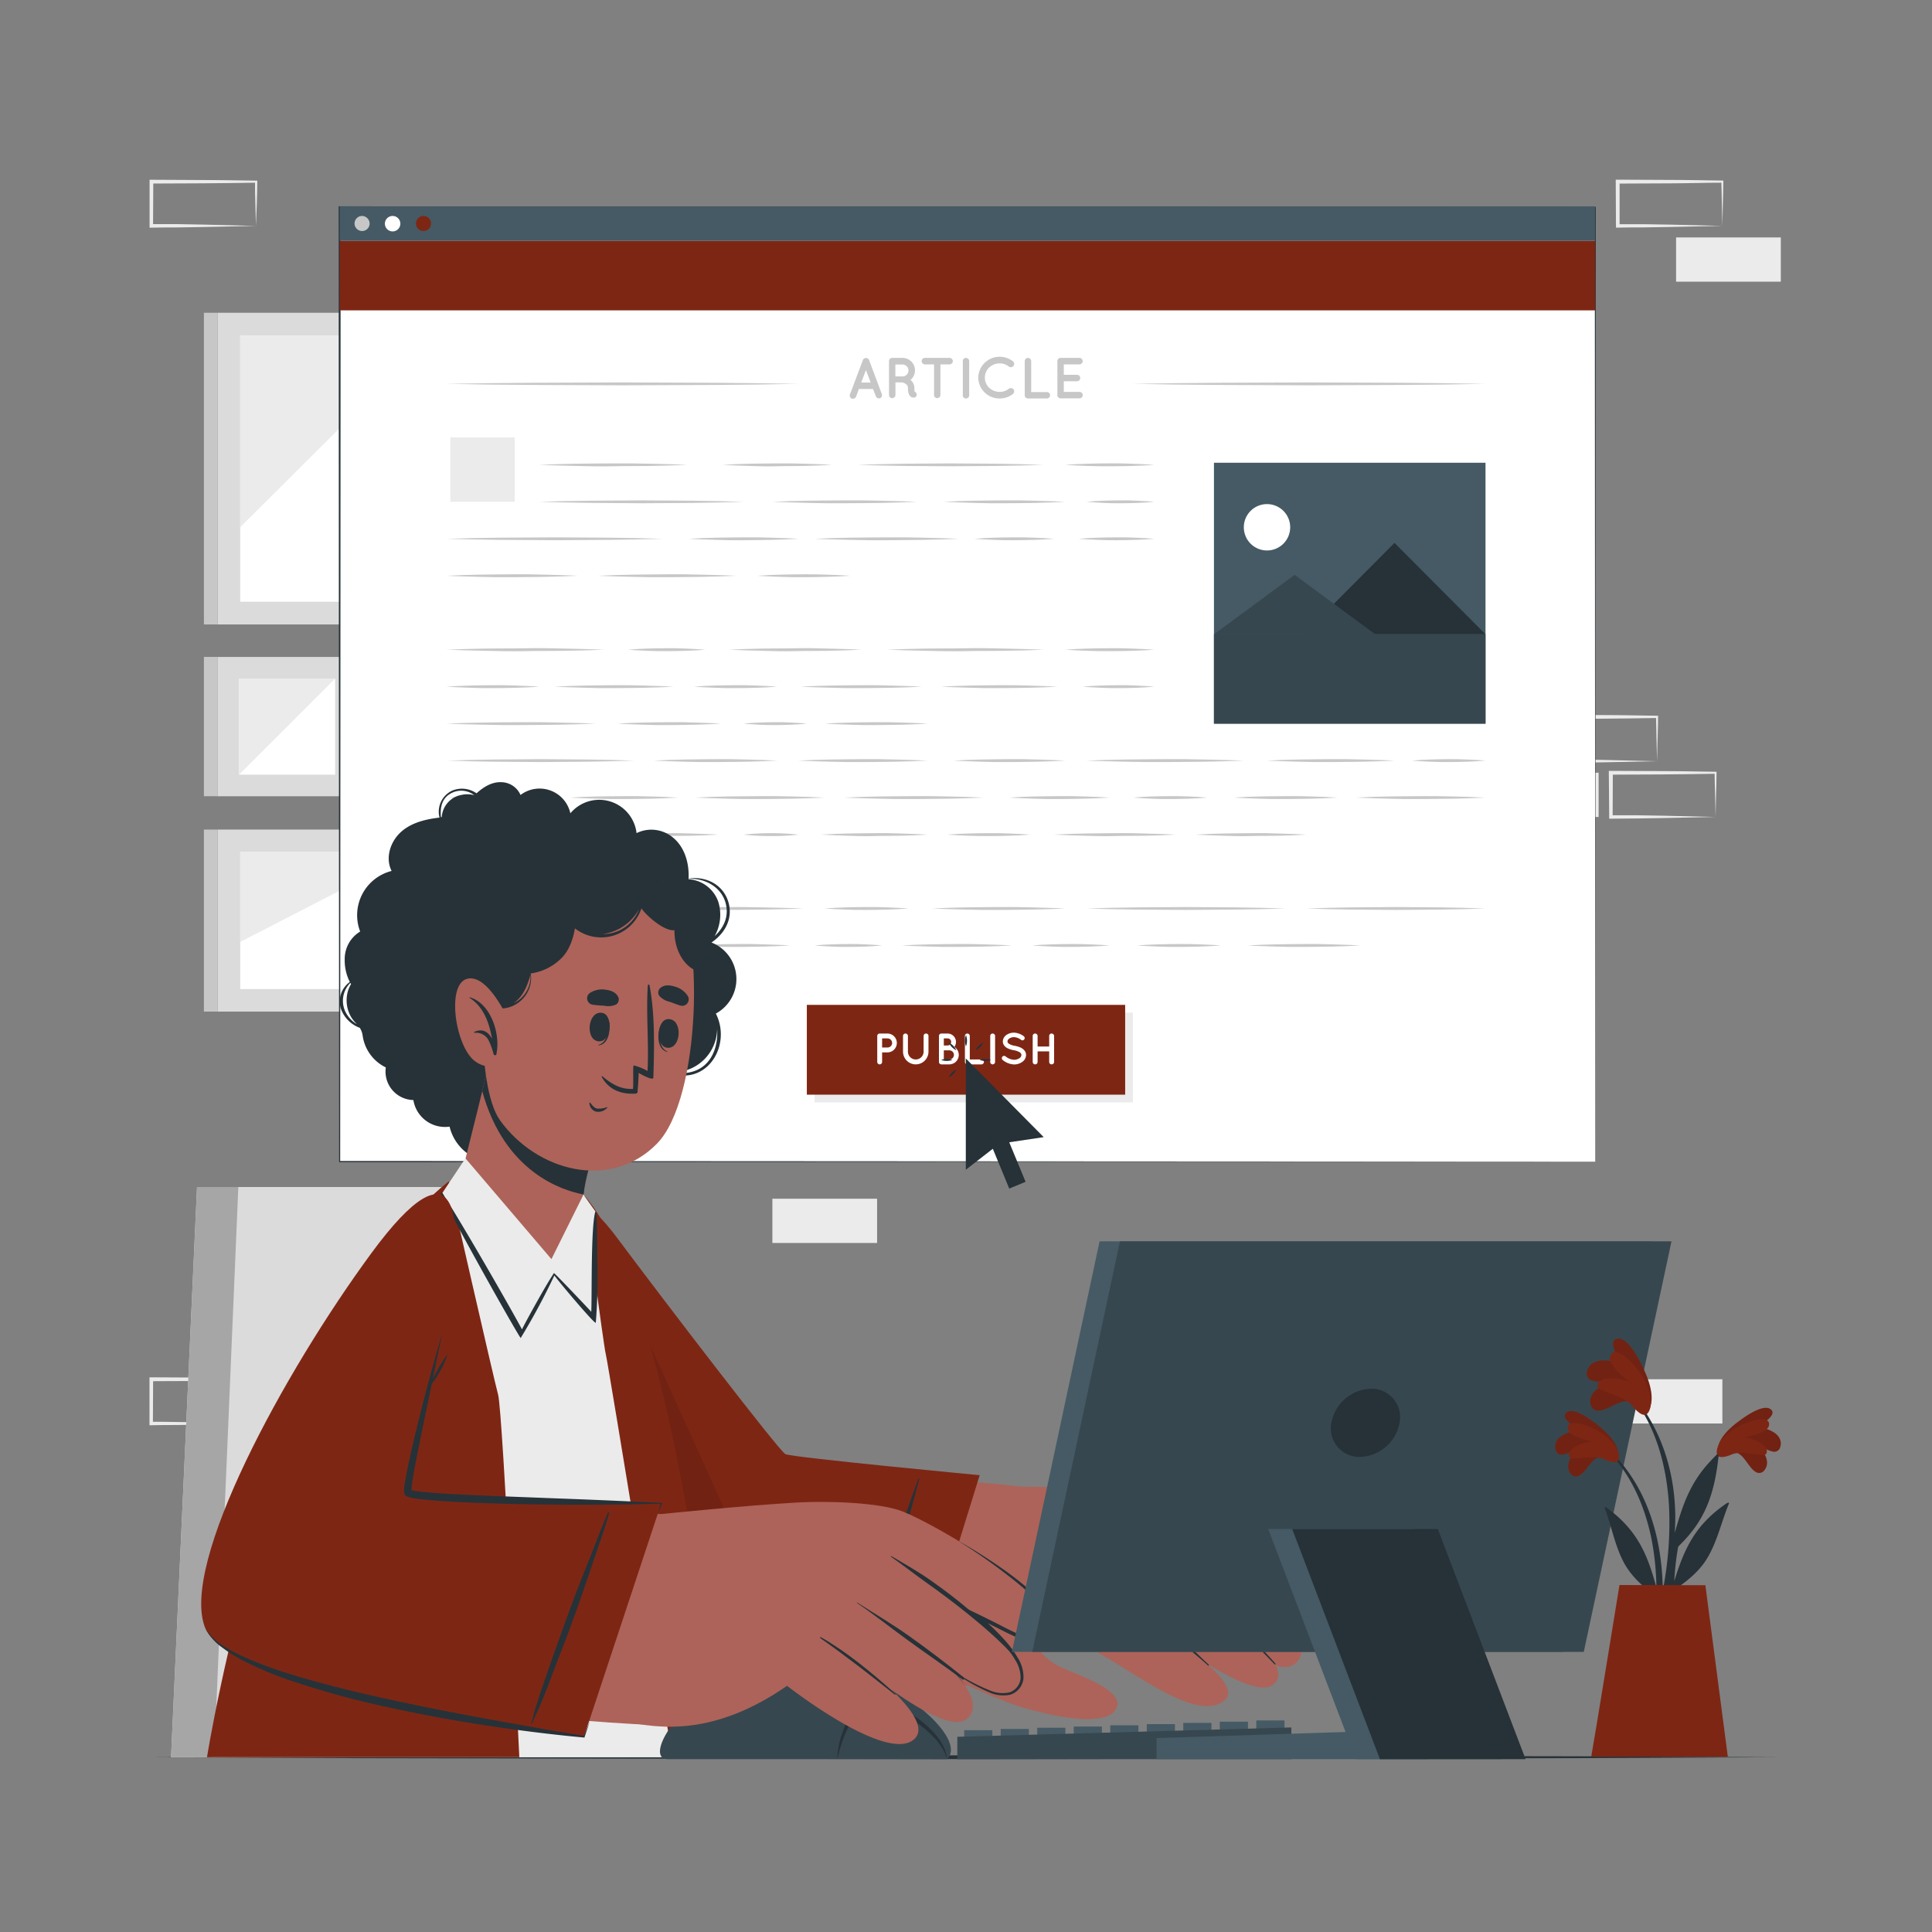 <svg xmlns="http://www.w3.org/2000/svg" viewBox="0 0 500 500"><rect x="0" y="0" width="500" height="500" fill="#808080" stroke="none"/><g id="freepik--background-complete--inject-43"><path d="M81.35,354l-13.44.28-6.81.11c-2.28,0-4.57,0-6.85.06H53.8V354l0-11.45V342h.51l13.55.06c4.51,0,9,.12,13.55.17h.27v.27c0,1.94-.09,3.88-.13,5.79Zm0,0-.14-5.78c0-1.91-.12-3.79-.14-5.67l.28.27c-4.52.06-9,.16-13.55.17L54.25,343l.5-.5L54.69,354l-.44-.44c2.23,0,4.46,0,6.7.05l6.73.11Z" style="fill:#ebebeb"></path><path d="M66.23,368.4l-13.44.28-6.81.11c-2.28,0-4.57,0-6.85.06h-.44v-.45l0-11.45v-.5h.5l13.55.07c4.52,0,9,.11,13.55.16h.28V357c0,1.94-.08,3.88-.13,5.79Zm0,0-.14-5.78c0-1.91-.11-3.79-.13-5.67l.27.27c-4.52.06-9,.16-13.55.17l-13.55.06.5-.5-.06,11.45-.44-.44c2.23,0,4.46,0,6.7.05l6.73.11Z" style="fill:#ebebeb"></path><rect x="69.36" y="356.95" width="27.1" height="11.45" style="fill:#ebebeb"></rect><path d="M428.84,197l-13.43.28-6.82.11c-2.28.05-4.56,0-6.85.06h-.44V197l-.06-11.45V185h.5l13.55.06c4.52,0,9,.12,13.55.17h.28v.27c0,1.94-.09,3.87-.14,5.79Zm0,0-.14-5.78c0-1.91-.11-3.79-.13-5.67l.27.27c-4.51.05-9,.16-13.55.17l-13.55.06.5-.5L402.19,197l-.45-.44c2.24,0,4.46,0,6.7,0l6.74.11Z" style="fill:#ebebeb"></path><rect x="386.62" y="199.98" width="27.1" height="11.45" style="fill:#ebebeb"></rect><path d="M444,211.43l-13.43.28-6.82.11c-2.28.05-4.57,0-6.85.06h-.44v-.45L416.36,200v-.5h.5l13.55.06c4.52,0,9,.12,13.55.17h.28V200c0,1.94-.08,3.87-.13,5.79Zm0,0-.14-5.78c-.05-1.91-.11-3.79-.13-5.67l.27.27c-4.52.05-9,.16-13.55.17l-13.55.06.5-.5-.05,11.45-.45-.44c2.23,0,4.46,0,6.7,0l6.73.11Z" style="fill:#ebebeb"></path><rect x="418.65" y="356.95" width="27.1" height="11.45" style="fill:#ebebeb"></rect><path d="M445.75,58.46l-13.43.28-6.82.11c-2.28,0-4.56,0-6.85.06h-.44v-.45L418.15,47v-.5h.5l13.55.06c4.52,0,9,.12,13.55.17H446V47c0,1.94-.09,3.87-.13,5.78Zm0,0-.14-5.78c0-1.91-.11-3.8-.13-5.67l.27.27c-4.51,0-9,.16-13.55.17l-13.55.06.5-.5,0,11.45-.45-.44c2.24,0,4.46,0,6.7,0l6.74.11Z" style="fill:#ebebeb"></path><rect x="433.77" y="61.45" width="27.1" height="11.45" style="fill:#ebebeb"></rect><path d="M66.23,58.47l-13.44.28L46,58.86c-2.28,0-4.57,0-6.85.06h-.44v-.45l0-11.45v-.5h.5l13.55.07c4.52,0,9,.11,13.55.16h.28V47c0,1.94-.08,3.88-.13,5.79Zm0,0-.14-5.78C66,50.78,66,48.9,66,47l.27.28c-4.52.05-9,.15-13.55.16l-13.55.06.5-.5-.06,11.45L39.13,58c2.23,0,4.46,0,6.7,0l6.73.12Z" style="fill:#ebebeb"></path><rect x="91.97" y="215.78" width="27.1" height="11.45" style="fill:#ebebeb"></rect><rect x="199.89" y="310.23" width="27.1" height="11.45" style="fill:#ebebeb"></rect><path d="M201.69,86.67l13.44-.27,6.81-.12c2.28,0,4.57,0,6.85,0h.45v.45l0,11.46v.5h-.5l-13.55-.07c-4.51,0-9-.11-13.55-.16h-.27v-.27c0-1.95.09-3.88.13-5.79Zm0,0,.14,5.79c0,1.9.12,3.79.14,5.67l-.28-.28c4.52,0,9-.16,13.55-.16l13.55-.06-.5.5.06-11.46.44.45c-2.23,0-4.46,0-6.7-.06L215.36,87Z" style="fill:#ebebeb"></path><path d="M216.81,72.23,230.25,72l6.81-.11c2.28,0,4.57,0,6.85,0h.44v.45l0,11.46v.5h-.5l-13.55-.06c-4.52,0-9-.11-13.55-.16h-.28v-.27c0-2,.08-3.88.13-5.79Zm0,0L217,78c.05,1.9.11,3.79.13,5.67l-.27-.28c4.52,0,9-.16,13.55-.16l13.55-.06-.5.5.06-11.46.44.45c-2.23,0-4.46,0-6.7-.06l-6.73-.11Z" style="fill:#ebebeb"></path><rect x="56.29" y="170.02" width="36.05" height="36.05" transform="translate(262.35 113.73) rotate(90)" style="fill:#dbdbdb"></rect><rect x="61.88" y="175.61" width="24.87" height="24.87" transform="translate(262.35 113.73) rotate(90)" style="fill:#fff"></rect><polygon points="86.75 175.6 61.88 175.6 61.88 200.47 86.75 175.6" style="fill:#ebebeb"></polygon><rect x="52.76" y="170.02" width="3.52" height="36.05" transform="translate(109.05 376.08) rotate(180)" style="fill:#c7c7c7"></rect><rect x="100.91" y="170.02" width="36.05" height="36.05" transform="translate(306.97 69.11) rotate(90)" style="fill:#dbdbdb"></rect><rect x="106.5" y="175.61" width="24.87" height="24.87" transform="translate(306.97 69.11) rotate(90)" style="fill:#fff"></rect><polygon points="124.07 175.6 106.5 175.6 106.5 193.17 124.07 175.6" style="fill:#ebebeb"></polygon><rect x="97.39" y="170.02" width="3.52" height="36.05" transform="translate(198.3 376.08) rotate(180)" style="fill:#c7c7c7"></rect><rect x="73.07" y="197.91" width="47.11" height="80.67" transform="translate(334.87 141.62) rotate(90)" style="fill:#dbdbdb"></rect><rect x="78.89" y="203.8" width="35.46" height="68.89" transform="translate(334.87 141.62) rotate(90)" style="fill:#fff"></rect><polygon points="107.34 220.52 62.18 220.52 62.18 243.76 107.34 220.52" style="fill:#ebebeb"></polygon><rect x="52.76" y="214.69" width="3.52" height="47.11" transform="translate(109.05 476.49) rotate(180)" style="fill:#c7c7c7"></rect><rect x="56.29" y="80.94" width="80.67" height="80.67" transform="translate(217.9 24.65) rotate(90)" style="fill:#dbdbdb"></rect><rect x="62.17" y="86.83" width="68.9" height="68.89" style="fill:#fff"></rect><path d="M62.17,136.43c10.48-10.42,40.15-39.94,49.69-49.6H62.17Z" style="fill:#ebebeb"></path><rect x="52.76" y="80.94" width="3.52" height="80.67" transform="translate(109.05 242.55) rotate(180)" style="fill:#c7c7c7"></rect></g><g id="freepik--Table--inject-43"><polygon points="39.13 454.76 91.85 454.52 144.56 454.43 250 454.27 355.44 454.43 408.15 454.52 460.87 454.76 408.15 455.01 355.44 455.1 250 455.26 144.56 455.1 91.85 455.01 39.13 454.76" style="fill:#263238"></polygon></g><g id="freepik--Article--inject-43"><rect x="87.9" y="53.6" width="324.94" height="247.04" style="fill:#fff"></rect><path d="M412.84,300.64l-324.94.14h-.14v-.14l-.11-247v-.25h.25l324.94.14H413v.11Zm0,0-.1-247,.1.1L87.9,53.85l.25-.25-.11,247-.14-.14Z" style="fill:#263238"></path><rect x="87.9" y="53.41" width="324.94" height="8.95" style="fill:#455a64"></rect><path d="M95.66,57.89a1.95,1.95,0,1,1-2-2A2,2,0,0,1,95.66,57.89Z" style="fill:#c7c7c7"></path><path d="M103.61,57.89a2,2,0,1,1-2-2A2,2,0,0,1,103.61,57.89Z" style="fill:#fff"></path><path d="M111.55,57.89a1.95,1.95,0,1,1-1.94-2A1.94,1.94,0,0,1,111.55,57.89Z" style="fill:#7E2614"></path><rect x="314.17" y="119.76" width="70.28" height="67.52" transform="translate(698.62 307.04) rotate(180)" style="fill:#455a64"></rect><polygon points="337.36 164.15 384.45 164.15 360.9 140.5 337.36 164.15" style="fill:#263238"></polygon><polygon points="314.17 164.17 355.93 164.17 335.05 148.77 314.17 164.17" style="fill:#37474f"></polygon><rect x="314.17" y="164.15" width="70.28" height="23.13" style="fill:#37474f"></rect><path d="M333.9,136.46a6,6,0,1,1-6-6A6,6,0,0,1,333.9,136.46Z" style="fill:#fff"></path><path d="M275.65,120.3c1.92-.15,3.84-.23,5.77-.29s3.84-.08,5.77-.09,3.84,0,5.77.09,3.84.13,5.77.29c-1.93.16-3.85.23-5.77.29s-3.85.08-5.77.08-3.85,0-5.77-.08S277.57,120.45,275.65,120.3Z" style="fill:#c7c7c7"></path><path d="M222,120.3c4-.15,8-.23,12-.29l12-.08,12,.08c4,.06,8,.13,12,.29-4,.16-8,.23-12,.29l-12,.08-12-.08C230,120.53,226,120.45,222,120.3Z" style="fill:#c7c7c7"></path><path d="M187,120.3c2.35-.15,4.71-.23,7.07-.29s4.71-.05,7.07-.08,4.71,0,7.06.08,4.72.13,7.07.29c-2.35.16-4.71.23-7.07.29s-4.71,0-7.06.08-4.72,0-7.07-.08S189.32,120.45,187,120.3Z" style="fill:#c7c7c7"></path><path d="M139.53,120.3c3.19-.15,6.38-.23,9.57-.29s6.38-.05,9.57-.08,6.38,0,9.57.08,6.38.13,9.58.29c-3.2.16-6.39.23-9.58.29s-6.38,0-9.57.08-6.38,0-9.57-.08S142.72,120.45,139.53,120.3Z" style="fill:#c7c7c7"></path><path d="M281.19,129.87c1.46-.16,2.92-.23,4.38-.29s2.93-.08,4.39-.09,2.92,0,4.38.09,2.93.13,4.39.29c-1.46.15-2.93.23-4.39.29s-2.92.07-4.38.08-2.93,0-4.39-.09S282.65,130,281.19,129.87Z" style="fill:#c7c7c7"></path><path d="M244.21,129.87c2.62-.16,5.24-.23,7.86-.29s5.24-.06,7.86-.09,5.24,0,7.86.09,5.24.13,7.86.29c-2.62.15-5.24.23-7.86.29s-5.24.05-7.86.08-5.24,0-7.86-.09S246.83,130,244.21,129.87Z" style="fill:#c7c7c7"></path><path d="M199.89,129.87c3.11-.16,6.23-.23,9.34-.29s6.23-.06,9.34-.09,6.23,0,9.35.09,6.22.13,9.34.29c-3.12.15-6.23.23-9.34.29s-6.23.05-9.35.08-6.22,0-9.34-.09S203,130,199.89,129.87Z" style="fill:#c7c7c7"></path><path d="M139.53,129.87c4.41-.16,8.83-.23,13.24-.29l13.25-.09,13.24.09c4.42.06,8.83.13,13.25.29-4.42.15-8.83.23-13.25.29l-13.24.08-13.25-.09C148.36,130.09,143.94,130,139.53,129.87Z" style="fill:#c7c7c7"></path><path d="M279.19,139.44c1.63-.16,3.26-.23,4.89-.29s3.25-.08,4.88-.09,3.26,0,4.88.09,3.26.13,4.89.29c-1.63.15-3.26.22-4.89.28s-3.25.08-4.88.09-3.26,0-4.88-.09S280.82,139.59,279.19,139.44Z" style="fill:#c7c7c7"></path><path d="M252.21,139.44c1.71-.16,3.42-.23,5.13-.29s3.42-.08,5.14-.09,3.42,0,5.13.09,3.42.13,5.14.29c-1.72.15-3.43.22-5.14.28s-3.42.08-5.13.09-3.43,0-5.14-.09S253.92,139.59,252.21,139.44Z" style="fill:#c7c7c7"></path><path d="M210.81,139.44c3.1-.16,6.21-.23,9.31-.29s6.22-.06,9.32-.09,6.21,0,9.32.09,6.21.13,9.32.29c-3.11.15-6.22.22-9.32.28s-6.21.06-9.32.09-6.21,0-9.32-.09S213.91,139.59,210.81,139.44Z" style="fill:#c7c7c7"></path><path d="M178.29,139.44c2.37-.16,4.73-.23,7.09-.29s4.73-.06,7.09-.09,4.73,0,7.09.09,4.73.13,7.09.29c-2.36.15-4.73.22-7.09.28s-4.73.06-7.09.09-4.72,0-7.09-.09S180.66,139.59,178.29,139.44Z" style="fill:#c7c7c7"></path><path d="M115.59,139.44c4.66-.16,9.33-.23,14-.29l14-.09,14,.09c4.66.06,9.33.13,14,.29-4.66.15-9.33.22-14,.28l-14,.09-14-.09C124.92,139.66,120.25,139.59,115.59,139.44Z" style="fill:#c7c7c7"></path><path d="M196,149c2-.15,4-.22,6-.28s4-.08,6-.09,4,0,6,.09,4,.13,6,.28c-2,.16-4,.23-6,.29s-4,.08-6,.09-4,0-6-.09S198,149.16,196,149Z" style="fill:#c7c7c7"></path><path d="M154.84,149c3-.15,6-.22,8.93-.28s6-.06,8.94-.09,5.95,0,8.93.09,6,.13,8.93.28c-3,.16-6,.23-8.93.29s-6,.06-8.93.09-6,0-8.94-.09S157.82,149.16,154.84,149Z" style="fill:#c7c7c7"></path><path d="M115.59,149c2.83-.15,5.65-.22,8.48-.28s5.65-.06,8.48-.09,5.65,0,8.47.09,5.66.13,8.48.28c-2.82.16-5.65.23-8.48.29s-5.65.06-8.47.09-5.66,0-8.48-.09S118.42,149.16,115.59,149Z" style="fill:#c7c7c7"></path><path d="M275.65,168.14c1.92-.16,3.84-.23,5.77-.29s3.84-.08,5.77-.09,3.84,0,5.77.09,3.84.13,5.77.29c-1.93.16-3.85.23-5.77.29s-3.85.08-5.77.08-3.85,0-5.77-.08S277.57,168.29,275.65,168.14Z" style="fill:#c7c7c7"></path><path d="M229.59,168.14c3.38-.16,6.75-.23,10.13-.29s6.75,0,10.13-.08,6.75,0,10.13.08,6.75.13,10.13.29c-3.38.16-6.76.23-10.13.29s-6.76,0-10.13.08-6.76,0-10.13-.08S233,168.29,229.59,168.14Z" style="fill:#c7c7c7"></path><path d="M188.74,168.14c2.85-.16,5.69-.23,8.54-.29s5.69,0,8.53-.08,5.7,0,8.54.08,5.69.13,8.54.29c-2.85.16-5.69.23-8.54.29s-5.69,0-8.54.08-5.69,0-8.53-.08S191.59,168.29,188.74,168.14Z" style="fill:#c7c7c7"></path><path d="M162.5,168.14c1.67-.16,3.34-.23,5-.29s3.34-.08,5-.09,3.34,0,5,.09,3.34.13,5,.29c-1.67.16-3.34.23-5,.29s-3.34.08-5,.08-3.33,0-5-.08S164.17,168.29,162.5,168.14Z" style="fill:#c7c7c7"></path><path d="M115.59,168.14c3.39-.16,6.79-.23,10.18-.29s6.79,0,10.18-.08,6.79,0,10.19.08,6.78.13,10.18.29c-3.4.16-6.79.23-10.18.29s-6.79,0-10.19.08-6.78,0-10.18-.08S119,168.29,115.59,168.14Z" style="fill:#c7c7c7"></path><path d="M280.2,177.71c1.55-.16,3.09-.23,4.63-.29s3.09-.08,4.63-.09,3.09,0,4.64.09,3.08.13,4.63.29c-1.55.15-3.09.23-4.63.29s-3.09.07-4.64.08-3.08,0-4.63-.09S281.75,177.86,280.2,177.71Z" style="fill:#c7c7c7"></path><path d="M243.58,177.71c2.5-.16,5-.23,7.51-.29s5-.06,7.52-.09,5,0,7.52.09,5,.13,7.52.29c-2.51.15-5,.23-7.52.29s-5,.05-7.52.08-5,0-7.52-.09S246.08,177.86,243.58,177.71Z" style="fill:#c7c7c7"></path><path d="M207.16,177.71c2.61-.16,5.23-.23,7.84-.29s5.23-.06,7.85-.09,5.22,0,7.84.09,5.23.13,7.84.29c-2.61.15-5.23.23-7.84.29s-5.23.05-7.84.08-5.23,0-7.85-.09S209.77,177.86,207.16,177.71Z" style="fill:#c7c7c7"></path><path d="M179.61,177.71c1.79-.16,3.58-.23,5.38-.29s3.58-.08,5.37-.09,3.58,0,5.37.09,3.58.13,5.38.29c-1.8.15-3.59.23-5.38.29s-3.58.07-5.37.08-3.58,0-5.37-.09S181.4,177.86,179.61,177.71Z" style="fill:#c7c7c7"></path><path d="M143.58,177.71c2.56-.16,5.12-.23,7.68-.29s5.13-.06,7.69-.09,5.12,0,7.69.09,5.12.13,7.68.29c-2.56.15-5.12.23-7.68.29s-5.13.05-7.69.08-5.13,0-7.69-.09S146.14,177.86,143.58,177.71Z" style="fill:#c7c7c7"></path><path d="M115.59,177.71c2-.16,4-.23,6-.29s4-.08,6-.09,4,0,6,.09,4,.13,6,.29c-2,.15-4,.23-6,.29s-4,.07-6,.08-4,0-6-.09S117.59,177.86,115.59,177.71Z" style="fill:#c7c7c7"></path><path d="M213.44,187.28c2.22-.16,4.43-.23,6.65-.29s4.43-.06,6.65-.09,4.43,0,6.65.09,4.43.13,6.65.29c-2.22.15-4.43.22-6.65.28s-4.43.06-6.65.09-4.43,0-6.65-.09S215.66,187.43,213.44,187.28Z" style="fill:#c7c7c7"></path><path d="M192.47,187.28c1.36-.16,2.72-.23,4.09-.29s2.72-.08,4.08-.09,2.72,0,4.08.09,2.73.13,4.09.29c-1.36.15-2.72.22-4.09.28s-2.72.08-4.08.09-2.72,0-4.08-.09S193.83,187.43,192.47,187.28Z" style="fill:#c7c7c7"></path><path d="M159.81,187.28c2.23-.16,4.45-.23,6.68-.29s4.46-.06,6.69-.09,4.46,0,6.69.09,4.46.13,6.69.29c-2.23.15-4.46.22-6.69.28s-4.46.06-6.69.09-4.46,0-6.69-.09S162,187.43,159.81,187.28Z" style="fill:#c7c7c7"></path><path d="M115.59,187.28c3.21-.16,6.42-.23,9.63-.29s6.42-.06,9.63-.09,6.42,0,9.63.09,6.42.13,9.63.29c-3.21.15-6.42.22-9.63.28s-6.42.06-9.63.09-6.42,0-9.63-.09S118.8,187.43,115.59,187.28Z" style="fill:#c7c7c7"></path><path d="M365.43,196.84c1.59-.15,3.17-.22,4.76-.28s3.16-.08,4.75-.09,3.17,0,4.75.09,3.17.13,4.76.28c-1.59.16-3.17.23-4.76.29s-3.17.08-4.75.09-3.17,0-4.75-.09S367,197,365.43,196.84Z" style="fill:#c7c7c7"></path><path d="M327.89,196.84c2.75-.15,5.5-.22,8.25-.28s5.5-.06,8.25-.09,5.51,0,8.26.09,5.5.13,8.25.28c-2.75.16-5.5.23-8.25.29s-5.51.06-8.26.09-5.5,0-8.25-.09S330.64,197,327.89,196.84Z" style="fill:#c7c7c7"></path><path d="M281.19,196.84c3.39-.15,6.78-.22,10.17-.28s6.78-.06,10.17-.09,6.78,0,10.17.09,6.78.13,10.17.28c-3.39.16-6.78.23-10.17.29s-6.78.06-10.17.09-6.78,0-10.17-.09S284.58,197,281.19,196.84Z" style="fill:#c7c7c7"></path><path d="M246.81,196.84c2.4-.15,4.81-.22,7.21-.28s4.81-.06,7.21-.09,4.81,0,7.21.09,4.8.13,7.21.28c-2.41.16-4.81.23-7.21.29s-4.81.06-7.21.09-4.81,0-7.21-.09S249.21,197,246.81,196.84Z" style="fill:#c7c7c7"></path><path d="M206.65,196.84c2.78-.15,5.57-.22,8.35-.28s5.56-.06,8.35-.09,5.56,0,8.34.09,5.57.13,8.35.28c-2.78.16-5.57.23-8.35.29s-5.56.06-8.34.09-5.57,0-8.35-.09S209.43,197,206.65,196.84Z" style="fill:#c7c7c7"></path><path d="M169.28,196.84c2.65-.15,5.3-.22,7.95-.28s5.31-.06,8-.09,5.31,0,8,.09,5.3.13,8,.28c-2.66.16-5.31.23-8,.29s-5.31.06-8,.09-5.3,0-8-.09S171.93,197,169.28,196.84Z" style="fill:#c7c7c7"></path><path d="M115.84,196.84c4-.15,8-.22,12.08-.28l12.07-.09,12.07.09c4,.06,8.05.13,12.07.28-4,.16-8,.23-12.07.29l-12.07.09-12.07-.09C123.89,197.07,119.87,197,115.84,196.84Z" style="fill:#c7c7c7"></path><path d="M351,206.41c2.79-.15,5.57-.23,8.36-.29s5.57-.05,8.35-.08,5.58,0,8.36.08,5.57.14,8.36.29c-2.79.16-5.57.23-8.36.29s-5.57.06-8.36.09-5.57,0-8.35-.09S353.81,206.57,351,206.41Z" style="fill:#c7c7c7"></path><path d="M319.32,206.41c2.23-.15,4.47-.23,6.71-.29s4.47-.05,6.7-.08,4.47,0,6.71.08,4.47.14,6.7.29c-2.23.16-4.47.23-6.7.29s-4.47.06-6.71.09-4.47,0-6.7-.09S321.55,206.57,319.32,206.41Z" style="fill:#c7c7c7"></path><path d="M293.35,206.41c1.59-.15,3.18-.23,4.77-.29s3.19-.07,4.78-.08,3.18,0,4.77.08,3.19.14,4.78.29c-1.59.16-3.19.23-4.78.29s-3.18.08-4.77.09-3.18,0-4.78-.09S294.94,206.57,293.35,206.41Z" style="fill:#c7c7c7"></path><path d="M261.23,206.41c2.16-.15,4.33-.23,6.49-.29s4.33-.05,6.49-.08,4.33,0,6.49.08,4.32.14,6.49.29c-2.17.16-4.33.23-6.49.29s-4.33.06-6.49.09-4.33,0-6.49-.09S263.39,206.57,261.23,206.41Z" style="fill:#c7c7c7"></path><path d="M218.57,206.41c3-.15,6-.23,9-.29s6-.05,9-.08,6,0,9,.08,6,.14,9,.29c-3,.16-6,.23-9,.29s-6,.06-9,.09-6,0-9-.09S221.57,206.57,218.57,206.41Z" style="fill:#c7c7c7"></path><path d="M180,206.41c2.79-.15,5.57-.23,8.36-.29s5.57-.05,8.35-.08,5.57,0,8.36.08,5.57.14,8.35.29c-2.78.16-5.57.23-8.35.29s-5.57.06-8.36.09-5.57,0-8.35-.09S182.81,206.57,180,206.41Z" style="fill:#c7c7c7"></path><path d="M147.51,206.41c2.34-.15,4.68-.23,7-.29s4.68-.05,7-.08,4.68,0,7,.08,4.69.14,7,.29c-2.34.16-4.69.23-7,.29s-4.69.06-7,.09-4.69,0-7-.09S149.85,206.57,147.51,206.41Z" style="fill:#c7c7c7"></path><path d="M115.84,206.41c2.11-.15,4.22-.23,6.33-.29s4.21-.05,6.32-.08,4.22,0,6.33.08,4.21.14,6.32.29c-2.11.16-4.22.23-6.32.29s-4.22.06-6.33.09-4.21,0-6.32-.09S118,206.57,115.84,206.41Z" style="fill:#c7c7c7"></path><path d="M309.34,216c2.4-.16,4.79-.23,7.19-.29s4.79-.05,7.19-.09,4.79,0,7.19.09,4.79.13,7.18.29c-2.39.16-4.79.23-7.18.29s-4.8,0-7.19.08-4.79,0-7.19-.08S311.74,216.13,309.34,216Z" style="fill:#c7c7c7"></path><path d="M272.75,216c2.62-.16,5.24-.23,7.87-.29s5.25-.05,7.87-.09,5.25,0,7.88.09,5.25.13,7.87.29c-2.62.16-5.25.23-7.87.29s-5.25,0-7.88.08-5.25,0-7.87-.08S275.37,216.13,272.75,216Z" style="fill:#c7c7c7"></path><path d="M245.15,216c1.79-.16,3.58-.23,5.37-.29s3.57-.08,5.36-.09,3.57,0,5.36.09,3.58.13,5.36.29c-1.78.16-3.57.23-5.36.29s-3.57.08-5.36.08-3.58,0-5.36-.08S246.94,216.13,245.15,216Z" style="fill:#c7c7c7"></path><path d="M212.46,216c2.3-.16,4.6-.23,6.9-.29s4.59-.05,6.89-.09,4.6,0,6.9.09,4.59.13,6.89.29c-2.3.16-4.6.23-6.89.29s-4.6,0-6.9.08-4.59,0-6.89-.08S214.76,216.13,212.46,216Z" style="fill:#c7c7c7"></path><path d="M192.47,216a66.33,66.33,0,0,1,14.18,0,58.07,58.07,0,0,1-7.09.37A60.14,60.14,0,0,1,192.47,216Z" style="fill:#c7c7c7"></path><path d="M157.18,216c2.39-.16,4.79-.23,7.19-.29s4.79-.05,7.19-.09,4.79,0,7.19.09,4.79.13,7.19.29c-2.4.16-4.8.23-7.19.29s-4.8,0-7.19.08-4.8,0-7.19-.08S159.57,216.13,157.18,216Z" style="fill:#c7c7c7"></path><path d="M115.84,216c2.94-.16,5.87-.23,8.8-.29s5.86-.05,8.8-.09,5.86,0,8.79.09,5.87.13,8.8.29c-2.93.16-5.87.23-8.8.29s-5.86,0-8.79.08-5.87,0-8.8-.08S118.78,216.13,115.84,216Z" style="fill:#c7c7c7"></path><path d="M338.09,235.12c3.87-.16,7.73-.23,11.59-.29l11.59-.09,11.59.09c3.86.06,7.72.13,11.59.29-3.87.15-7.73.22-11.59.28l-11.59.09-11.59-.09C345.82,235.34,342,235.27,338.09,235.12Z" style="fill:#c7c7c7"></path><path d="M281.19,235.12c4.29-.16,8.59-.23,12.88-.29l12.89-.09,12.89.09c4.29.06,8.59.13,12.88.29-4.29.15-8.59.22-12.88.28l-12.89.09-12.89-.09C289.78,235.34,285.48,235.27,281.19,235.12Z" style="fill:#c7c7c7"></path><path d="M241.28,235.12c2.87-.16,5.73-.23,8.59-.29s5.73-.06,8.6-.09,5.72,0,8.59.09,5.72.13,8.59.29c-2.87.15-5.73.22-8.59.28s-5.73.06-8.59.09-5.73,0-8.6-.09S244.15,235.27,241.28,235.12Z" style="fill:#c7c7c7"></path><path d="M213.44,235.12c1.81-.16,3.61-.23,5.42-.29s3.61-.08,5.42-.09,3.61,0,5.41.09,3.62.13,5.42.29c-1.8.15-3.61.22-5.42.28s-3.61.08-5.41.09-3.62,0-5.42-.09S215.25,235.27,213.44,235.12Z" style="fill:#c7c7c7"></path><path d="M166,235.12c3.49-.16,7-.23,10.48-.29s7-.06,10.48-.09,7,0,10.48.09,7,.13,10.48.29c-3.49.15-7,.22-10.48.28s-7,.06-10.48.09-7,0-10.48-.09S169.51,235.27,166,235.12Z" style="fill:#c7c7c7"></path><path d="M137,235.12c2-.16,4.1-.23,6.15-.29s4.1-.08,6.15-.09,4.1,0,6.16.09,4.1.13,6.15.29c-2,.15-4.1.22-6.15.28s-4.11.08-6.16.09-4.1,0-6.15-.09S139,235.27,137,235.12Z" style="fill:#c7c7c7"></path><path d="M115.84,235.12c1.27-.16,2.54-.23,3.81-.29s2.54-.08,3.81-.09,2.54,0,3.8.09,2.54.13,3.81.29c-1.27.15-2.54.22-3.81.28s-2.53.08-3.8.09-2.54,0-3.81-.09S117.11,235.27,115.84,235.12Z" style="fill:#c7c7c7"></path><path d="M322.87,244.68c2.43-.15,4.87-.22,7.3-.28s4.87-.06,7.31-.09,4.87,0,7.31.09,4.87.13,7.3.28c-2.43.16-4.87.23-7.3.29s-4.87.06-7.31.09-4.87,0-7.31-.09S325.3,244.84,322.87,244.68Z" style="fill:#c7c7c7"></path><path d="M294.27,244.68c1.81-.15,3.62-.22,5.43-.28s3.62-.08,5.43-.09,3.62,0,5.43.09,3.62.13,5.43.28c-1.81.16-3.62.23-5.43.29s-3.62.08-5.43.09-3.62,0-5.43-.09S296.08,244.84,294.27,244.68Z" style="fill:#c7c7c7"></path><path d="M267.16,244.68c1.66-.15,3.33-.22,5-.28s3.34-.08,5-.09,3.34,0,5,.09,3.34.13,5,.28c-1.67.16-3.34.23-5,.29s-3.34.08-5,.09-3.34,0-5-.09S268.82,244.84,267.16,244.68Z" style="fill:#c7c7c7"></path><path d="M233.42,244.68c2.37-.15,4.74-.22,7.11-.28s4.75-.06,7.12-.09,4.74,0,7.11.09,4.74.13,7.12.28c-2.38.16-4.75.23-7.12.29s-4.74.06-7.11.09-4.75,0-7.12-.09S235.79,244.84,233.42,244.68Z" style="fill:#c7c7c7"></path><path d="M210.81,244.68c1.46-.15,2.91-.22,4.37-.28s2.91-.08,4.37-.09,2.92,0,4.37.09,2.92.13,4.37.28c-1.45.16-2.91.23-4.37.29s-2.91.08-4.37.09-2.91,0-4.37-.09S212.27,244.84,210.81,244.68Z" style="fill:#c7c7c7"></path><path d="M178.29,244.68c2.19-.15,4.37-.22,6.55-.28s4.37-.06,6.55-.09,4.36,0,6.54.09,4.37.13,6.55.28c-2.18.16-4.36.23-6.55.29s-4.36.06-6.54.09-4.37,0-6.55-.09S180.48,244.84,178.29,244.68Z" style="fill:#c7c7c7"></path><path d="M151.9,244.68c1.78-.15,3.56-.22,5.34-.28s3.56-.08,5.34-.09,3.56,0,5.34.09,3.55.13,5.33.28c-1.78.16-3.56.23-5.33.29s-3.56.08-5.34.09-3.56,0-5.34-.09S153.68,244.84,151.9,244.68Z" style="fill:#c7c7c7"></path><path d="M115.84,244.68c2.46-.15,4.91-.22,7.36-.28s4.91-.06,7.37-.09,4.9,0,7.36.09,4.91.13,7.36.28c-2.45.16-4.91.23-7.36.29s-4.91.06-7.36.09-4.91,0-7.37-.09S118.3,244.84,115.84,244.68Z" style="fill:#c7c7c7"></path><path d="M225.93,100.66h-3.64l-.74,2a.83.83,0,0,1-.78.52.86.86,0,0,1-.28,0A.85.85,0,0,1,220,102l3.32-8.84a.87.87,0,0,1,1.59,0l3.31,8.84a.86.86,0,0,1-.49,1.08.85.85,0,0,1-.29,0,.8.8,0,0,1-.76-.52ZM225.32,99l-1.22-3.23L222.89,99Z" style="fill:#c7c7c7"></path><path d="M237.21,101.89a.83.83,0,0,1-.52,1,1.71,1.71,0,0,1-.33,0h0a1.11,1.11,0,0,1-.58-.16,1.45,1.45,0,0,1-.48-.53,4,4,0,0,1-.32-1.8,1.16,1.16,0,0,0-.18-.64,1.36,1.36,0,0,0-.45-.44,2.75,2.75,0,0,0-.84-.36h-1.77v3.26a.83.83,0,0,1-.84.82.82.82,0,0,1-.82-.82V93.46a.81.81,0,0,1,.82-.83h2.69a3.21,3.21,0,0,1,3.21,3.23,3.18,3.18,0,0,1-1.17,2.46,2.49,2.49,0,0,1,.52.55,2.86,2.86,0,0,1,.5,1.62,3.57,3.57,0,0,0,.06.89A.78.78,0,0,1,237.21,101.89Zm-2.1-6a1.55,1.55,0,0,0-1.54-1.56h-1.85v3.09h1.85A1.54,1.54,0,0,0,235.11,95.86Z" style="fill:#c7c7c7"></path><path d="M245.76,94.3h-2.38v8a.83.83,0,0,1-1.65,0v-8h-2.37a.84.84,0,0,1-.83-.84.82.82,0,0,1,.83-.83h6.4a.83.83,0,0,1,.83.83A.85.85,0,0,1,245.76,94.3Z" style="fill:#c7c7c7"></path><path d="M249.17,93.46a.81.81,0,0,1,.82-.83.84.84,0,0,1,.84.83v8.85a.83.83,0,0,1-.84.82.81.81,0,0,1-.82-.82Z" style="fill:#c7c7c7"></path><path d="M253.17,97.73a5.52,5.52,0,0,1,5.51-5.4,5.62,5.62,0,0,1,3.46,1.17.89.89,0,0,1,.15,1.2.87.87,0,0,1-1.2.17,3.73,3.73,0,0,0-2.41-.83,4,4,0,0,0-2.7,1.08,3.68,3.68,0,0,0-1.1,2.61,3.63,3.63,0,0,0,1.1,2.61,4,4,0,0,0,2.7,1.08,3.74,3.74,0,0,0,2.41-.82.9.9,0,0,1,1.2.16.88.88,0,0,1-.15,1.2,5.56,5.56,0,0,1-3.46,1.17A5.49,5.49,0,0,1,253.17,97.73Z" style="fill:#c7c7c7"></path><path d="M265.2,102.31V93.46a.83.83,0,0,1,.83-.83.84.84,0,0,1,.84.83v8h4.06a.83.83,0,1,1,0,1.66H266A.82.82,0,0,1,265.2,102.31Z" style="fill:#c7c7c7"></path><path d="M273.65,102.31V93.46a.81.81,0,0,1,.82-.83h4.91a.83.83,0,0,1,.82.83.85.85,0,0,1-.82.84h-4.07V97h3.5a.84.84,0,0,1,0,1.67h-3.5v2.76h4.07a.83.83,0,0,1,0,1.66h-4.91A.82.82,0,0,1,273.65,102.31Z" style="fill:#c7c7c7"></path><polygon points="293.35 99.34 304.74 99.16 316.12 99.06 338.89 98.97 361.66 99.06 373.04 99.16 384.43 99.34 373.04 99.53 361.66 99.63 338.89 99.72 316.12 99.63 304.74 99.53 293.35 99.34" style="fill:#c7c7c7"></polygon><polygon points="115.57 99.34 126.96 99.16 138.34 99.06 161.11 98.97 183.88 99.06 195.26 99.16 206.65 99.34 195.26 99.53 183.88 99.63 161.11 99.72 138.34 99.63 126.96 99.53 115.57 99.34" style="fill:#c7c7c7"></polygon><rect x="116.55" y="113.2" width="16.66" height="16.66" style="fill:#ebebeb"></rect><rect x="87.9" y="62.37" width="324.94" height="17.95" style="fill:#7E2614"></rect><rect x="210.81" y="262.06" width="82.38" height="23.24" style="fill:#ebebeb"></rect><rect x="208.81" y="260.06" width="82.38" height="23.24" style="fill:#7E2614"></rect><path d="M229.7,272.36h-1.41v2.47a.63.63,0,0,1-1.26,0V268.1a.62.62,0,0,1,.63-.62h2a2.44,2.44,0,1,1,0,4.88Zm-1.41-1.27h1.41a1.17,1.17,0,0,0,1.18-1.16,1.18,1.18,0,0,0-1.18-1.19h-1.41Z" style="fill:#fff"></path><path d="M237,275.46a3.3,3.3,0,0,1-3.3-3.3V268.1a.62.62,0,0,1,.63-.62.63.63,0,0,1,.64.62v4.06a2,2,0,1,0,4.06,0V268.1a.62.62,0,0,1,.64-.62.61.61,0,0,1,.62.62v4.06A3.3,3.3,0,0,1,237,275.46Z" style="fill:#fff"></path><path d="M243,274.83V268.1a.62.62,0,0,1,.62-.62h1.62a2.17,2.17,0,0,1,1.74,3.46,2.48,2.48,0,0,1,1.15,2.07,2.45,2.45,0,0,1-2.44,2.45h-2.07A.63.63,0,0,1,243,274.83Zm1.26-4.26h1a.92.92,0,0,0,.9-.93.9.9,0,0,0-.9-.9h-1Zm0,3.62h1.43a1.18,1.18,0,0,0,0-2.36h-1.43Z" style="fill:#fff"></path><path d="M249.72,274.83V268.1a.62.62,0,0,1,.62-.62.63.63,0,0,1,.64.62v6.09h3.09a.64.64,0,0,1,0,1.27h-3.73A.63.63,0,0,1,249.72,274.83Z" style="fill:#fff"></path><path d="M256.27,268.1a.61.61,0,0,1,.62-.62.63.63,0,0,1,.64.62v6.73a.64.64,0,0,1-.64.63.62.62,0,0,1-.62-.63Z" style="fill:#fff"></path><path d="M259.41,273.47a.6.6,0,0,1,.83-.08,3.76,3.76,0,0,0,2.18.88,2.44,2.44,0,0,0,1.42-.42,1,1,0,0,0,.49-.82.66.66,0,0,0-.1-.37,1.21,1.21,0,0,0-.34-.34,4.61,4.61,0,0,0-1.56-.53h0a6.18,6.18,0,0,1-1.47-.45,2.37,2.37,0,0,1-1.06-.89,1.74,1.74,0,0,1-.27-.93,2.1,2.1,0,0,1,.92-1.67,3.4,3.4,0,0,1,2-.6,4.5,4.5,0,0,1,2.48.91.59.59,0,0,1,.16.81.58.58,0,0,1-.81.17,3.29,3.29,0,0,0-1.83-.73,2.16,2.16,0,0,0-1.28.39.9.9,0,0,0-.43.72.53.53,0,0,0,.08.32,1,1,0,0,0,.31.29,3.83,3.83,0,0,0,1.42.51h0a7,7,0,0,1,1.58.47,2.79,2.79,0,0,1,1.14.95,1.86,1.86,0,0,1,.27,1,2.21,2.21,0,0,1-1,1.77,3.57,3.57,0,0,1-2.11.65,5,5,0,0,1-2.92-1.14A.62.62,0,0,1,259.41,273.47Z" style="fill:#fff"></path><path d="M267.26,274.83V268.1a.62.62,0,0,1,.63-.62.63.63,0,0,1,.64.62v2.74h3V268.1a.61.61,0,0,1,.63-.62.63.63,0,0,1,.64.62v6.73a.64.64,0,0,1-.64.63.62.62,0,0,1-.63-.63v-2.74h-3v2.74a.64.64,0,0,1-.64.63A.63.63,0,0,1,267.26,274.83Z" style="fill:#fff"></path></g><g id="freepik--Cursor--inject-43"><polygon points="261.19 295.62 265.42 305.85 261.19 307.6 256.94 297.3 249.95 302.73 249.95 273.93 270.11 294.29 261.19 295.62" style="fill:#263238"></polygon><path d="M250,270.79a4.17,4.17,0,0,1,0-2.9,4.17,4.17,0,0,1,0,2.9Z" style="fill:#263238"></path><path d="M247.51,271.82a4.15,4.15,0,0,1-2-2.05,4.37,4.37,0,0,1,2,2.05Z" style="fill:#263238"></path><path d="M246.47,274.31a4.15,4.15,0,0,1-2.89,0,4.3,4.3,0,0,1,2.89,0Z" style="fill:#263238"></path><path d="M247.51,276.81a4.37,4.37,0,0,1-2,2.05,4.15,4.15,0,0,1,2-2.05Z" style="fill:#263238"></path><path d="M253.53,274.31a4.3,4.3,0,0,1,2.89,0,4.15,4.15,0,0,1-2.89,0Z" style="fill:#263238"></path><path d="M252.49,271.82a4.37,4.37,0,0,1,2-2.05,4.15,4.15,0,0,1-2,2.05Z" style="fill:#263238"></path></g><g id="freepik--Character--inject-43"><path d="M185.26,262.31a10.16,10.16,0,0,0-1.13-18.39c3.45-2.32,5.68-6.21,4.35-10.55-1.38-4.49-5.79-6.66-10.25-6,0,0,0,.06,0,.06,4.13-.16,8.3,2,9.52,6.13,1,3.56-.4,6.5-2.8,8.7a11.25,11.25,0,0,0,.93-8.91,8.7,8.7,0,0,0-7.69-5.8c.24-3.92-.88-8.19-4-10.77a8.71,8.71,0,0,0-9.45-1.17,9.73,9.73,0,0,0-17.13-5.13,8.16,8.16,0,0,0-12.9-4.74,5.51,5.51,0,0,0-4.93-3.31c-2.48-.12-4.67,1.25-6.45,2.88a6.56,6.56,0,0,0-6.25-.72,6,6,0,0,0-3.33,7c-3.9.45-8.07,1.48-10.76,4.52-2.21,2.51-3.18,6.25-1.64,9.29a11.81,11.81,0,0,0-8.14,15.68,8.3,8.3,0,0,0-4,7.27,12.34,12.34,0,0,0,1.32,5.78A6.22,6.22,0,0,0,88.2,261a8.19,8.19,0,0,0,4.91,5,4.86,4.86,0,0,1,.74,2,10.82,10.82,0,0,0,6,8.25,7.37,7.37,0,0,0,7.13,8.44,8.28,8.28,0,0,0,9.37,6.88,12.08,12.08,0,0,0,6.19,7.91c2.4,1.21,5.6,1.53,7.68-.3.68,2,3.23,2.67,5.21,2.12a10.71,10.71,0,0,0,2.15-.92,8.82,8.82,0,0,1,2.66-1.36c1-.14,1.91.48,2.79.75a10.07,10.07,0,0,0,2,.37,11,11,0,0,0,11.2-7.92c3.43,1,6.75-1.05,8.94-3.66a18.57,18.57,0,0,0,1.84-2.75,4.72,4.72,0,0,1,2-2.13c.58-.29,1.23-.45,1.81-.74,2-1,2.85-2.92,3.5-4.92C183.55,280.35,189.24,270.12,185.26,262.31Zm-95.87-.47a6.56,6.56,0,0,1,1.28-7.47l.18.29s-.42.79-.59,1.2a8.25,8.25,0,0,0-.53,2.36,8.54,8.54,0,0,0,1.06,4.85,9,9,0,0,0,1.36,1.78l.18.2A7.88,7.88,0,0,1,89.39,261.84Zm29.48-56a6.29,6.29,0,0,0-4.55,5.63l-.21,0c-.24-2.7.29-5.22,3.18-6.43a5.51,5.51,0,0,1,5.45.75l0,0A7,7,0,0,0,118.87,205.87ZM174.4,277.6s0-.06,0-.1a11.39,11.39,0,0,0,11.2-11.25C186,272.81,182.53,278.7,174.4,277.6Z" style="fill:#263238"></path><path d="M139.76,327c8.7,37,26.53,81.23,34.08,88.39,9.54,9.05,72.62,20.54,75.76,20.86,7.76.74,22.87-50.34,14.6-51.49-12.59-1.75-58.36-4-61.12-6.8s-22.3-27.17-42.3-54.58C147,304.42,134.36,304.05,139.76,327Z" style="fill:#ad6359"></path><path d="M245.32,433.7c.83.42,12.71,6.31,20.05,8.4,5.47,1.55,21.35,5.6,23.66-.25,1.58-4-7.48-7.48-13.83-10.08-3.34-1.38-7.47-4.85-6.5-7,1.7-3.76,10.31,0,16,3.22,10.95,6.29,25.57,17.63,32.21,12.05,2.51-2.1-.44-5.9-4.75-9.62,7,4.32,14.42,7.86,17.29,5.62,1.66-1.27,1.73-3,.79-5,2.15.68,4,.54,5.36-.87,2.25-2.38,1.13-5.86-1.36-9.43a2.66,2.66,0,0,0,2-1.36c4.75-7.32-19.32-28.14-27.61-30.06-24.4-5.66-50.08-4.44-50.08-4.44C249,392.61,245.3,433.68,245.32,433.7Z" style="fill:#ad6359"></path><path d="M281,411.07a41.29,41.29,0,0,1,16.29,6.17c6.2,4,10.33,8.8,15.54,13.58a.14.14,0,0,1-.19.21c-2.48-2.27-12.77-10.81-15.42-12.74A39.25,39.25,0,0,0,281,411.17C281,411.16,281,411.06,281,411.07Z" style="fill:#263238"></path><path d="M285.52,400.7c6.41,1.72,13,3.46,19,6.45,6.52,3.28,11.64,8.66,16.68,13.84q4.53,4.67,8.86,9.52c.12.13-.06.35-.19.22q-7.67-8-15.8-15.57a52,52,0,0,0-17.31-10.78c-3.68-1.38-7.45-2.47-11.21-3.56C285.43,400.8,285.45,400.68,285.52,400.7Z" style="fill:#263238"></path><path d="M292.31,391.62c6.23,1.25,11.67,2.31,17.2,5.62,7.32,4.37,14.4,11.77,16.89,14.4,2.74,2.9,5.39,5.88,8,8.91.11.13-.11.31-.22.19A207.89,207.89,0,0,0,315.09,402a41.29,41.29,0,0,0-10.66-6.85,73.76,73.76,0,0,0-12.12-3.52S292.29,391.62,292.31,391.62Z" style="fill:#263238"></path><path d="M253.54,381.78l-19,61.33s-52.41-14.66-62-24.92S145,354.77,139.63,329s7.72-25.21,19.81-9,42.15,55.48,43.82,56.33S253.54,381.78,253.54,381.78Z" style="fill:#7E2614"></path><path d="M228.44,415.21c2.15-6.85,4.36-13.68,6.26-20.61,1.08-3.94,2.18-7.87,3.22-11.82,0-.15-.21-.24-.26-.09-2.44,6.78-4.86,13.59-7,20.49s-4.28,13.71-6.31,20.6c-1.14,3.92-2.17,7.86-3.08,11.85,0,.08.11.13.14.05C224.09,429,226.28,422.11,228.44,415.21Z" style="fill:#263238"></path><path d="M208.1,434.83l-2.32-.8c-4.37-1.53-8.82-3.18-13-4.86l-1.6-.65-2.49-1c-.42-.17-.82-.36-1.23-.53l-.43-.19-1.26-.57c-1.67-.76-3.25-1.51-4.72-2.28l-1-.53a37.37,37.37,0,0,1-6.48-4.21l-.53-.49c-.18-.16-.34-.33-.49-.48-9.62-10.26-27.55-63.42-32.88-89.2l-.18-.89,0-.19c-.36-2-.68-4.39-.95-7v0c-.79-12.84,5.28-15,12.82-9.37C170.3,351.6,199.33,417.83,208.1,434.83Z" style="opacity:0.1"></path><polygon points="44.27 454.76 171.49 454.76 146.13 307.2 50.99 307.2 44.27 454.76" style="fill:#dbdbdb"></polygon><polygon points="44.27 454.76 55.42 454.76 61.68 307.2 50.99 307.2 44.27 454.76" style="fill:#a6a6a6"></polygon><path d="M185.94,454.76H54.76c-.58-2.61,20.06-117.55,64.29-149.9,9.82-7.18,27.23-2.57,32.07,4.41C175.47,344.35,185.94,454.76,185.94,454.76Z" style="fill:#ebebeb"></path><path d="M116.15,305.72s11.58,50.87,12.77,55.26,5.48,93.78,5.48,93.78H53.57S71.76,340.76,116.15,305.72Z" style="fill:#7E2614"></path><path d="M151.12,309.27s5.07,39,5.67,41.26S174,454.76,174,454.76h12.59S175.58,336.9,151.12,309.27Z" style="fill:#7E2614"></path><path d="M141.63,330.23c-7.89.58-19.08-13.12-22.72-23.36-.25-.71,6.57-26.1,7.39-31.27.17-1.06,31.18,13.07,31.18,13.07S152.55,299,151.16,308C151.06,308.78,149.26,329.67,141.63,330.23Z" style="fill:#ad6359"></path><path d="M157.48,288.68S152.55,299,151.17,308c0,.09,0,.5-.13,1.14-5.54-1.05-20.46-5.74-26.24-26.76h0c.73-3,1.3-5.53,1.5-6.8C126.47,274.54,157.48,288.68,157.48,288.68Z" style="fill:#263238"></path><path d="M129.79,236.07c-5.9,10.65-6.9,44.84-.36,53.9,9.48,13.14,28.49,18.26,40.54,6.06,11.67-11.81,12.19-56.39,4.56-65C163.29,218.38,138.52,220.34,129.79,236.07Z" style="fill:#ad6359"></path><path d="M157.69,264.61c0-.08-.19.11-.19.2,0,2.3-.47,4.94-2.59,5.6-.07,0-.07.14,0,.13C157.48,270.31,158,266.8,157.69,264.61Z" style="fill:#263238"></path><path d="M155.75,262.11c-3.69-.46-4.34,6.95-.92,7.38S158.84,262.5,155.75,262.11Z" style="fill:#263238"></path><path d="M170.73,266c0-.08.17.13.15.22-.27,2.29-.2,5,1.81,5.9.06,0,.05.15,0,.13C170.16,271.62,170.1,268.08,170.73,266Z" style="fill:#263238"></path><path d="M173,263.74c3.71,0,3.35,7.47-.09,7.43S169.87,263.7,173,263.74Z" style="fill:#263238"></path><path d="M153.28,260a28.31,28.31,0,0,0,3.05.27,4.93,4.93,0,0,0,3.15-.32,1.57,1.57,0,0,0,.56-1.83c-.61-1.37-2-1.83-3.42-2a5.74,5.74,0,0,0-4,.89A1.68,1.68,0,0,0,153.28,260Z" style="fill:#263238"></path><path d="M176.18,260.26c-1-.26-1.9-.67-2.88-1a4.93,4.93,0,0,1-2.73-1.61,1.56,1.56,0,0,1,.25-1.9c1.12-1,2.59-.82,3.93-.39a5.7,5.7,0,0,1,3.3,2.49A1.68,1.68,0,0,1,176.18,260.26Z" style="fill:#263238"></path><path d="M152.74,285.39c.5.58,1,1.37,1.81,1.51a6.06,6.06,0,0,0,2.52-.36.08.08,0,0,1,.09.13,3.1,3.1,0,0,1-3,1,2.45,2.45,0,0,1-1.63-2.19C152.49,285.33,152.67,285.3,152.74,285.39Z" style="fill:#263238"></path><path d="M155.75,278.73a7.85,7.85,0,0,0,4.91,3.93,9.8,9.8,0,0,0,2.8.38,2.49,2.49,0,0,0,.55,0l.51,0a.57.57,0,0,0,.5-.47v0a1,1,0,0,0,0-.24h0l0-.21c.2-1.76.26-4.46.26-4.46.62.38,3.78,2.15,3.81,1.22.22-7.68.46-16.22-1-23.91a.22.22,0,0,0-.43,0c-.5,7.37.31,14.79-.08,22.2a13.55,13.55,0,0,0-3.59-1.44c-.25.05,0,5.22-.18,6a.18.18,0,0,1,0,.08c-3,.12-5.16-1-7.86-3.22C155.83,278.39,155.63,278.53,155.75,278.73Z" style="fill:#263238"></path><path d="M181,245.16c-.55-2.8-1.78-3.56-1.78-3.56s.53-3.14-1.83-7.6c-2.46-4.67-5.77-5.73-5.77-5.73s-2.37-3.46-8.69-5.57c-1.46-.48-6-1.22-7.46-.9-1.71.38-3.29-.68-5-1a12.09,12.09,0,0,0-4.68.15,12.38,12.38,0,0,0-3.65,1.47,17.65,17.65,0,0,0-1.87,1.38,5.57,5.57,0,0,1-3.13,1.16,9.67,9.67,0,0,0-6.67,4,11.36,11.36,0,0,0-1.88,4.48c-.4,2-2.78,2.6-3.89,4.2a7.27,7.27,0,0,0,.18,8.44,7.94,7.94,0,0,0-3.83,9c.73,2.73,3,4.22,5.29,5.21a6.29,6.29,0,0,0,1.34.41c4.85,1.52,10.58-2.92,9.67-8.77,0,0,0,0,0,0a14,14,0,0,0,7.54-3.56c2.26-2,3.38-5.06,3.9-8.11a11,11,0,0,0,17.21-5.16c1.48,2.11,6.09,6,8.55,5.63-.07,6.95,4.25,10.18,5.51,10.33C180.33,251.15,181.67,248.38,181,245.16Zm-48,14.4c1.67-1.2,3.09-3.05,4.28-7.23A7.58,7.58,0,0,1,133.05,259.56Zm23-17.83a12.52,12.52,0,0,0,9.38-6.46A9.92,9.92,0,0,1,156.1,241.73Z" style="fill:#263238"></path><path d="M131.5,263.76s-5.41-12.12-10.77-10.39-2.72,18.3,2.56,21.51a5.9,5.9,0,0,0,8.36-1.62Z" style="fill:#ad6359"></path><path d="M121.6,258.1c-.09,0-.13.1-.06.15,3.68,2.38,5.07,6.48,5.81,10.6-.91-1.7-2.37-2.82-4.62-1.79-.12.06,0,.24.07.24a3.62,3.62,0,0,1,3.68,2,18.11,18.11,0,0,1,1.27,3.53c.11.39.8.33.74-.11,0,0,0-.07,0-.1C129.55,267.54,127,259.66,121.6,258.1Z" style="fill:#263238"></path><path d="M151,309.17l-8.29,16.69-22.26-26.09-5.95,8.94s20.22,37.74,20.44,36.1l8.32-15.3L153.56,341l.55-27.45Z" style="fill:#ebebeb"></path><path d="M154.6,327.44c-.07-4.54,0-9.11-.27-13.64,0-.16-.26-.24-.31-.05-1.13,4.31-.8,21.65-1,25.79l0-.05c-.43-.49-9.54-10.12-9.64-10-1.76,2.4-7.86,13.54-8.29,14.56-3.19-6-16.85-29.68-20.7-35.39a.16.16,0,0,0-.28.15c2.77,6.29,20.38,37.53,20.65,37.46a175.05,175.05,0,0,0,8.71-16.18c1.52,2.08,10.66,12.89,10.72,12.22A142.36,142.36,0,0,0,154.6,327.44Z" style="fill:#263238"></path><path d="M245.08,455.26H172.7c-6.17,0,2.76-17.58,25.3-24.33S252.19,448.67,245.08,455.26Z" style="fill:#37474f"></path><path d="M216.68,455.26a22,22,0,0,1,1-5.89,25.08,25.08,0,0,1,2.44-5.51A19.73,19.73,0,0,1,224,439.2,17,17,0,0,1,229,436c-.4.3-.81.58-1.21.86l-.61.42-.56.48-1.12.94-1,1a25.07,25.07,0,0,0-3.52,4.62,35.29,35.29,0,0,0-2.56,5.24A41.83,41.83,0,0,0,216.68,455.26Z" style="fill:#263238"></path><path d="M225.25,438.53a42.3,42.3,0,0,1,6.23,2.57,43.31,43.31,0,0,1,5.82,3.46,26,26,0,0,1,5,4.56,15.59,15.59,0,0,1,1.88,2.87,8.53,8.53,0,0,1,.86,3.27,9.89,9.89,0,0,0-1.29-3,15.81,15.81,0,0,0-2-2.59,35.58,35.58,0,0,0-5.05-4.26c-1.79-1.3-3.69-2.45-5.6-3.6-1-.57-1.93-1.11-2.91-1.64S226.24,439.06,225.25,438.53Z" style="fill:#263238"></path><path d="M100.64,320.47C77,353.77,42.75,413.38,58.53,424c26,17.45,97.35,22.13,113.67,22.53,7,.18,16.64-46.65,11.43-52.09s-79.94-2.52-80.89-7c-.55-2.56,8.59-26.15,13.22-54.46C121.3,300.3,107.31,311.09,100.64,320.47Z" style="fill:#ad6359"></path><path d="M171.1,391.84s21.31-2.2,35.32-3c7.82-.44,21.28,0,27.17,2.32,8.8,3.45,43.43,23.5,38.75,32-4.24,7.69-31.8-13.31-31.8-13.31s29.69,18.73,22.88,27.06-34.79-19.54-34.79-19.54,30.07,19.93,21.7,27.41c-6.33,5.65-33.1-18.17-33.1-18.17S243,443.94,236.69,450c-6.91,6.73-33-13.71-33-13.71-18.52,12.81-32.57,11.33-42.45,9.09C158.85,444.88,171.1,391.84,171.1,391.84Z" style="fill:#ad6359"></path><path d="M230.69,402.73c3.57,2.08,7.19,4.15,10.56,6.54s6.66,4.89,9.79,7.57c7.69,6.59,11.47,11.92,11.2,11.62-6.37-7.18-18.3-15.91-21.68-18.29s-6.6-4.93-10-7.31C230.51,402.8,230.6,402.68,230.69,402.73Z" style="fill:#263238"></path><path d="M221.86,414.74c4.44,2.85,8.95,5.51,13.27,8.56s10.17,7.47,14.24,10.79c.31.25.08.81-.25.57-4.2-3.15-10.4-7.41-14.64-10.51s-8.36-6.37-12.7-9.31C221.71,414.8,221.79,414.7,221.86,414.74Z" style="fill:#263238"></path><path d="M212.43,423.69c7,4,13.26,9.29,19.28,14.63.3.27,0,.34-.34.09-6.32-5-11.25-8.94-19.09-14.48C212.16,423.85,212.28,423.61,212.43,423.69Z" style="fill:#263238"></path><path d="M247.74,398.61a142.67,142.67,0,0,1,12.44,7.9c2,1.44,3.95,2.94,5.82,4.55a36.72,36.72,0,0,1,5.2,5.3,11.6,11.6,0,0,1,1.86,3.32,5,5,0,0,1,.26,2,3.67,3.67,0,0,1-.72,1.91,4.46,4.46,0,0,1-1.51,1.35,4.32,4.32,0,0,1-2,.49,11.1,11.1,0,0,1-3.75-.78,69.86,69.86,0,0,1-6.74-3.09c-2.2-1.09-4.37-2.23-6.58-3.29l.5-.82a58.09,58.09,0,0,1,7.79,7.33,27.34,27.34,0,0,1,3.15,4.36,9.28,9.28,0,0,1,1.41,5.27,4.93,4.93,0,0,1-3.4,4.17,8.79,8.79,0,0,1-5.37-.57,48.27,48.27,0,0,1-9.25-5.27l.13-.14a24.61,24.61,0,0,1,2.77,3.66,25.28,25.28,0,0,0-2.91-3.53l-.51-.54.63.4a49.73,49.73,0,0,0,9.31,4.93,8.21,8.21,0,0,0,5,.46,4.24,4.24,0,0,0,2.86-3.64,8.64,8.64,0,0,0-1.41-4.78,26.87,26.87,0,0,0-3.09-4.2,57.21,57.21,0,0,0-7.7-7.14l-3.51-2.74,4,1.92q3.33,1.61,6.6,3.28a68.22,68.22,0,0,0,6.62,3.09,9.93,9.93,0,0,0,3.41.75,3.34,3.34,0,0,0,3.14-4.56,11.28,11.28,0,0,0-1.68-3.1,36.13,36.13,0,0,0-5-5.29c-1.82-1.63-3.74-3.15-5.69-4.63C256,404,251.9,401.22,247.74,398.61Z" style="fill:#263238"></path><path d="M171.13,389.05l-20,60.42s-91.21-11.61-98-28.09,20.45-66.4,43-97.09c22.19-30.18,24.07-9.78,19.94,12.34s-11.89,47.87-10.58,49.61S171.13,389.05,171.13,389.05Z" style="fill:#7E2614"></path><path d="M140,440.87c.71-1.73,1.39-3.47,2.07-5.21q2-5.31,4.06-10.62c2.67-7,5.14-14.15,7.53-21.29,1.35-4.05,2.86-8.08,4-12.19a.16.16,0,0,0-.31-.11c-1.55,3.45-2.84,7-4.23,10.55s-2.83,7-4.17,10.58c-2.65,7.05-5.18,14.13-7.64,21.25-.68,2-1.45,4-2,6-.31,1-.7,2.06-1,3.1s-.51,2.11-.83,3.15a.09.09,0,0,0,.17.06C138.37,444.37,139.24,442.65,140,440.87Z" style="fill:#263238"></path><path d="M152.7,445.32l-1.41,4.22,0,.13h-.15c-8.61-.79-17.18-1.88-25.72-3.19s-17.05-2.89-25.5-4.76a224.66,224.66,0,0,1-25-6.89,90.75,90.75,0,0,1-12-5.06,39,39,0,0,1-5.52-3.47,13,13,0,0,1-4.21-4.91,13.92,13.92,0,0,0,4.5,4.5,40.42,40.42,0,0,0,5.65,3,104.24,104.24,0,0,0,12.06,4.45c8.21,2.53,16.58,4.56,25,6.4s16.87,3.5,25.34,5.05,17,3.06,25.49,4.47l-.19.12Z" style="fill:#263238"></path><path d="M170.35,391.4,171,389l.1.15c-9,.23-18,.34-27,.25s-18-.27-27-.75c-2.26-.14-4.52-.29-6.78-.51-1.14-.11-2.26-.23-3.43-.44a8.32,8.32,0,0,1-.91-.2,3.88,3.88,0,0,1-.52-.17,3.62,3.62,0,0,1-.37-.2,1,1,0,0,1-.3-.3,1.09,1.09,0,0,1-.14-.23.41.41,0,0,1,0-.12,3.46,3.46,0,0,1-.06-1.2c0-.29,0-.61.1-.89.7-4.55,1.74-8.91,2.79-13.31,2.1-8.77,4.46-17.48,7-26.13l-5.49,26.47c-.86,4.4-1.86,8.83-2.43,13.2,0,.28,0,.53-.08.79a3.7,3.7,0,0,1,0,.48s0,0,0,0a.69.69,0,0,0-.07-.15c-.05-.09-.19-.18-.15-.16s0,0,0,0l.28.08a6.82,6.82,0,0,0,.74.16c1,.18,2.17.29,3.27.39,2.22.2,4.46.34,6.71.46q6.72.36,13.48.6l13.49.52c9,.32,18,.72,27,1.15h.16l0,.13Z" style="fill:#263238"></path><path d="M115.88,350.4a23.86,23.86,0,0,1-2,4.5,18.27,18.27,0,0,1-2.89,4c.7-1.5,1.44-2.94,2.23-4.36A36.26,36.26,0,0,1,115.88,350.4Z" style="fill:#263238"></path></g><g id="freepik--Device--inject-43"><rect x="249.53" y="447.77" width="7.29" height="4.76" style="fill:#455a64"></rect><rect x="258.98" y="447.46" width="7.29" height="4.76" style="fill:#455a64"></rect><rect x="268.43" y="447.14" width="7.29" height="4.76" style="fill:#455a64"></rect><rect x="277.88" y="446.83" width="7.29" height="4.76" style="fill:#455a64"></rect><rect x="287.33" y="446.51" width="7.29" height="4.76" style="fill:#455a64"></rect><rect x="296.78" y="446.2" width="7.29" height="4.76" style="fill:#455a64"></rect><rect x="306.23" y="445.88" width="7.29" height="4.76" style="fill:#455a64"></rect><rect x="315.68" y="445.57" width="7.29" height="4.76" style="fill:#455a64"></rect><rect x="325.13" y="445.25" width="7.29" height="4.76" style="fill:#455a64"></rect><polygon points="334.2 455.26 247.75 455.26 247.75 449.48 334.2 447.06 334.2 455.26" style="fill:#37474f"></polygon><polygon points="404.6 427.51 261.88 427.51 284.57 321.25 427.3 321.25 404.6 427.51" style="fill:#455a64"></polygon><polygon points="409.88 427.51 267.15 427.51 289.85 321.25 432.58 321.25 409.88 427.51" style="fill:#37474f"></polygon><path d="M362.2,368.23A10.74,10.74,0,0,1,352,377.05a7.35,7.35,0,0,1-7.43-8.82,10.75,10.75,0,0,1,10.23-8.83A7.34,7.34,0,0,1,362.2,368.23Z" style="fill:#263238"></path><polygon points="369.52 455.26 299.32 455.26 299.32 449.81 369.52 447.54 369.52 455.26" style="fill:#455a64"></polygon><polygon points="388.6 455.26 350.91 455.26 328.21 395.71 365.9 395.71 388.6 455.26" style="fill:#455a64"></polygon><polygon points="394.81 455.26 357.12 455.26 334.42 395.71 372.11 395.71 394.81 455.26" style="fill:#263238"></polygon></g><g id="freepik--Plant--inject-43"><path d="M416.79,375.54c13.06,12.78,15.25,32.56,12.5,49.89-.07.39-.68.29-.68-.08,0-4,.12-7.86.11-11.75-.07-.18-.13-.35-.21-.53-3.4-2.48-6.54-5.28-8.48-9.11-2.18-4.29-3-9.13-4.71-13.61-.15-.43.31-.3.61-.08,7.94,5.86,10.47,12.16,12.75,20.59a70.35,70.35,0,0,0-1.38-13.12c-1.72-8-5.11-15.92-10.86-21.86A.24.24,0,0,1,416.79,375.54Z" style="fill:#263238"></path><path d="M414.33,377c-2.24.08-3.65,3.67-5.4,4.71a1.68,1.68,0,0,1-2.48-.39c-1.74-2.42.64-5.41,2.88-7.08-1.6.66-2.93,1.82-4.65,2.15a1.62,1.62,0,0,1-2.1-1.26c-.76-3.3,3.38-4.77,6.22-4.84-1.38-1-5.33-3.56-3.23-4.84s6.76,2.43,8.27,3.66c2.22,1.8,4.87,4.5,5,7.31C418.94,379.74,416.06,377.72,414.33,377Z" style="fill:#7E2614"></path><path d="M414.33,377c-2.24.08-3.65,3.67-5.4,4.71a1.68,1.68,0,0,1-2.48-.39c-1.74-2.42.64-5.41,2.88-7.08-1.6.66-2.93,1.82-4.65,2.15a1.62,1.62,0,0,1-2.1-1.26c-.76-3.3,3.38-4.77,6.22-4.84-1.38-1-5.33-3.56-3.23-4.84s6.76,2.43,8.27,3.66c2.22,1.8,4.87,4.5,5,7.31C418.94,379.74,416.06,377.72,414.33,377Z" style="opacity:0.1"></path><path d="M415,377.58c-2.87-1.3-8.39.58-8.86-.51-.95-2.21,3.46-3.73,5.84-4-2.19-.59-6.39-1.54-6.26-3.65.16-2.58,6.44-.36,9.62,2.08,4,3.07,4,6,3.32,6.63C417.73,378.91,415.46,377.8,415,377.58Z" style="fill:#7E2614"></path><path d="M446.53,374.27c-13.54,12.28-16.48,32-14.39,49.38.06.4.67.31.69,0,.15-4,.17-7.86.33-11.75l.23-.52c3.5-2.34,6.74-5,8.82-8.78,2.34-4.21,3.39-9,5.22-13.42.17-.42-.29-.31-.6-.11-8.16,5.56-10.93,11.76-13.53,20.09a71.17,71.17,0,0,1,1.88-13.05c2-7.93,5.72-15.72,11.68-21.43A.24.24,0,0,0,446.53,374.27Z" style="fill:#263238"></path><path d="M448.93,375.86c2.24.16,3.51,3.8,5.22,4.91a1.67,1.67,0,0,0,2.49-.29c1.83-2.36-.44-5.43-2.61-7.19,1.57.72,2.86,1.93,4.57,2.32a1.62,1.62,0,0,0,2.15-1.18c.88-3.27-3.2-4.89-6-5.07,1.42-.9,5.46-3.36,3.41-4.71s-6.84,2.17-8.4,3.34c-2.29,1.72-5,4.31-5.24,7.12C444.22,378.39,447.17,376.48,448.93,375.86Z" style="fill:#7E2614"></path><path d="M448.93,375.86c2.24.16,3.51,3.8,5.22,4.91a1.67,1.67,0,0,0,2.49-.29c1.83-2.36-.44-5.43-2.61-7.19,1.57.72,2.86,1.93,4.57,2.32a1.62,1.62,0,0,0,2.15-1.18c.88-3.27-3.2-4.89-6-5.07,1.42-.9,5.46-3.36,3.41-4.71s-6.84,2.17-8.4,3.34c-2.29,1.72-5,4.31-5.24,7.12C444.22,378.39,447.17,376.48,448.93,375.86Z" style="opacity:0.1"></path><path d="M448.26,376.38c2.92-1.19,8.36.9,8.87-.17,1-2.18-3.31-3.86-5.68-4.25,2.21-.51,6.44-1.29,6.4-3.41-.06-2.58-6.43-.61-9.7,1.71-4.12,2.92-4.21,5.88-3.57,6.5C445.46,377.61,447.77,376.58,448.26,376.38Z" style="fill:#7E2614"></path><path d="M432.69,406.7a133.52,133.52,0,0,1-4.2,19.42.49.49,0,0,1-.95-.19c.89-6,2.51-11.86,3.4-17.84a89.84,89.84,0,0,0,1-18.32c-.57-10.08-3.31-20.8-9.89-28.69-.14-.19.16-.45.31-.28,13.17,15.36,11.08,34.19,11.07,35.88,1.86-6.36,3.78-13.65,10.84-20.12.3-.28.54-.15.49.32-1.26,11.8-4.54,17.95-11.38,24.26C433.23,403,433,404.87,432.69,406.7Z" style="fill:#263238"></path><path d="M422,362.84c-2.37-1-5.64,2-8,2.18a2,2,0,0,1-2.38-1.66c-.58-3.38,3.4-5.28,6.56-5.89-2-.13-3.95.41-5.91-.12a1.88,1.88,0,0,1-1.55-2.37c.88-3.8,5.91-3.24,8.9-1.88-.95-1.69-3.74-6.38-.92-6.65s5.79,5.93,6.74,8c1.4,3,2.79,7.12,1.47,10.09C425.38,368,423.42,364.43,422,362.84Z" style="fill:#7E2614"></path><path d="M422,362.84c-2.37-1-5.64,2-8,2.18a2,2,0,0,1-2.38-1.66c-.58-3.38,3.4-5.28,6.56-5.89-2-.13-3.95.41-5.91-.12a1.88,1.88,0,0,1-1.55-2.37c.88-3.8,5.91-3.24,8.9-1.88-.95-1.69-3.74-6.38-.92-6.65s5.79,5.93,6.74,8c1.4,3,2.79,7.12,1.47,10.09C425.38,368,423.42,364.43,422,362.84Z" style="opacity:0.1"></path><path d="M422.37,363.75c-2.32-2.8-9-3.63-8.94-5,.13-2.77,5.47-2.13,8.09-1.23-2-1.72-5.86-4.82-4.66-6.95,1.46-2.6,6.87,2.87,8.94,7,2.61,5.21,1.09,8.27.1,8.55C424.55,366.51,422.75,364.21,422.37,363.75Z" style="fill:#7E2614"></path><path d="M441.35,410.25l5.81,44.39H411.81c.73-3.93,7.31-44.44,7.31-44.44Z" style="fill:#7E2614"></path></g></svg>